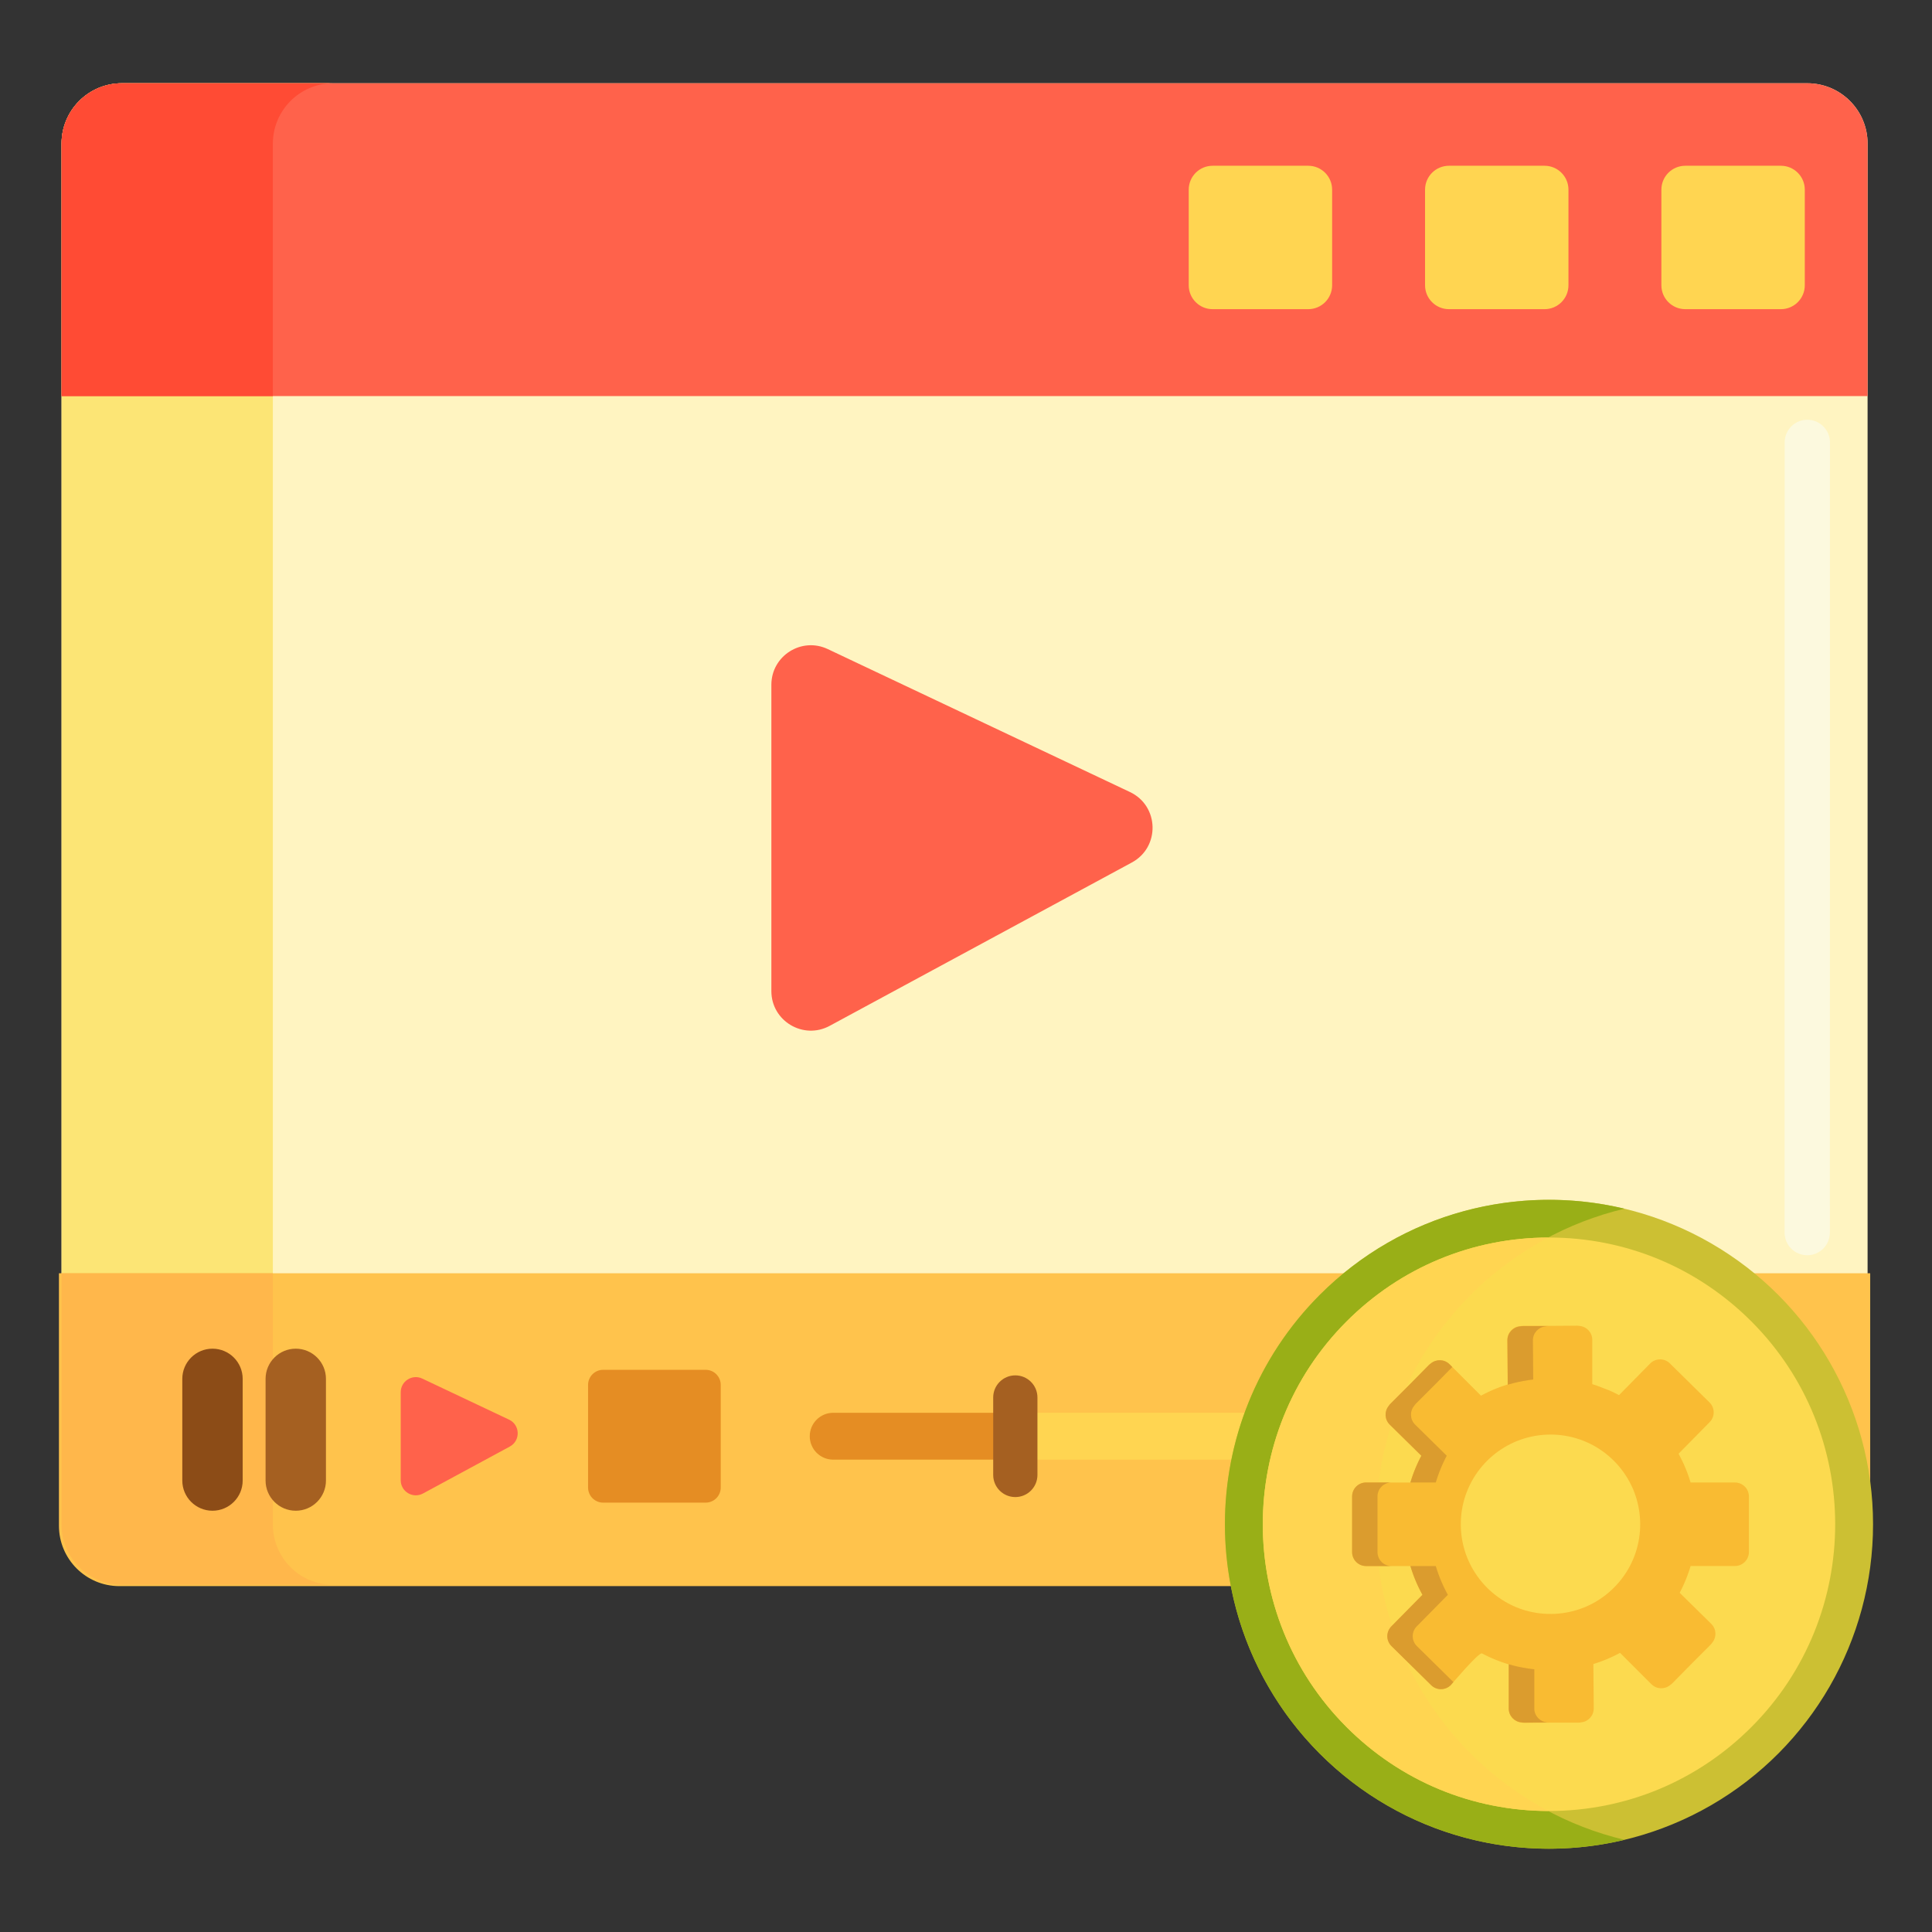 <?xml version="1.0" encoding="utf-8"?>
<!-- Generator: Adobe Illustrator 22.1.0, SVG Export Plug-In . SVG Version: 6.00 Build 0)  -->
<svg xmlns="http://www.w3.org/2000/svg" xmlns:xlink="http://www.w3.org/1999/xlink" version="1.1" id="Layer_1" x="0px" y="0px" viewBox="0 0 256 256" style="enable-background:new 0 0 256 256;" xml:space="preserve" width="512" height="512">
<rect x="0" y="0" width="256" height="256" fill="#333333" stroke="none"/>
<style type="text/css">
	.st0{fill:#FFDF74;}
	.st1{fill:#FCE575;}
	.st2{fill:#FFD551;}
	.st3{fill:#F9BB32;}
	.st4{fill:#FFF4C1;}
	.st5{fill:#DB9C2E;}
	.st6{fill:#FFC34C;}
	.st7{fill:#FFEA63;}
	.st8{fill:#A56021;}
	.st9{fill:#E58D23;}
	.st10{fill:#CCC033;}
	.st11{fill:#99AF17;}
	.st12{fill:#FCDA4F;}
	.st13{fill:#8C4C17;}
	.st14{fill:#BF6C0D;}
	.st15{fill:#FFA730;}
	.st16{fill:#FF624B;}
	.st17{fill:#FCF9DE;}
	.st18{fill:#FFEACF;}
	.st19{fill:#FFD59A;}
	.st20{fill:#EACF32;}
	.st21{fill:#FF4B34;}
	.st22{fill:#FF9079;}
	.st23{fill:#FFB74B;}
</style>
<g>
	<g>
		<path class="st4" d="M239.478,209.996H16.144c-4.412,0-7.988-3.577-7.988-7.989V19.021c0-4.412,3.577-7.988,7.988-7.988h223.333    c4.412,0,7.988,3.577,7.988,7.988v182.987C247.466,206.419,243.889,209.996,239.478,209.996z"/>
	</g>
	<g>
		<path class="st17" d="M239.466,166.326C239.466,166.326,239.466,166.326,239.466,166.326c-1.657,0-3-1.343-3-3l0.012-104.706    c0-1.657,1.343-3,3-3c0,0,0,0,0,0c1.657,0,3,1.343,3,3l-0.012,104.706C242.466,164.983,241.123,166.326,239.466,166.326z"/>
	</g>
	<g>
		<path class="st1" d="M36.156,202.007V19.021c0-4.412,3.577-7.989,7.989-7.989h-28c-4.412,0-7.989,3.577-7.989,7.989v182.986    c0,4.412,3.577,7.989,7.989,7.989h28C39.732,209.996,36.156,206.419,36.156,202.007z"/>
	</g>
	<g>
		<path class="st6" d="M239.811,210.169h-224c-4.418,0-8-3.582-8-8v-33.451h240v33.451    C247.811,206.587,244.229,210.169,239.811,210.169z"/>
	</g>
	<g>
		<path class="st16" d="M247.466,52.483H8.156V19.032c0-4.418,3.582-8,8-8h223.31c4.418,0,8,3.582,8,8V52.483z"/>
	</g>
	<g>
		<path class="st21" d="M44.156,11.032h-28c-4.418,0-8,3.582-8,8v33.451h28V19.032C36.156,14.614,39.737,11.032,44.156,11.032z"/>
	</g>
	<g>
		<path class="st23" d="M8.156,168.718v33.29c0,4.412,3.577,7.989,7.989,7.989h28c-4.412,0-7.989-3.577-7.989-7.989v-33.29H8.156z"/>
	</g>
	<g>
		<path class="st16" d="M102.21,90.738v40.588c0,3.965,4.236,6.49,7.724,4.605l40.042-21.647c3.773-2.04,3.626-7.503-0.251-9.337    l-40.042-18.941C106.211,84.363,102.21,86.896,102.21,90.738z"/>
	</g>
	<g>
		<path class="st13" d="M28.156,200.179c-2.209,0-4-1.791-4-4v-13.472c0-2.209,1.791-4,4-4s4,1.791,4,4v13.472    C32.156,198.388,30.365,200.179,28.156,200.179z"/>
	</g>
	<g>
		<path class="st8" d="M39.19,200.179c-2.209,0-4-1.791-4-4v-13.472c0-2.209,1.791-4,4-4s4,1.791,4,4v13.472    C43.19,198.388,41.399,200.179,39.19,200.179z"/>
	</g>
	<g>
		<path class="st16" d="M55.953,182.67l11.501,5.44c1.481,0.701,1.538,2.788,0.096,3.567l-11.501,6.218    c-1.333,0.72-2.951-0.245-2.951-1.759v-11.658C53.098,183.01,54.626,182.042,55.953,182.67z"/>
	</g>
	<g>
		<path class="st9" d="M77.923,197.107v-13.601c0-1.105,0.895-2,2-2h13.578c1.105,0,2,0.895,2,2v13.601c0,1.105-0.895,2-2,2H79.923    C78.818,199.107,77.923,198.212,77.923,197.107z"/>
	</g>
	<g>
		<path class="st2" d="M227.116,193.416H110.402c-1.717,0-3.109-1.392-3.109-3.109v0c0-1.717,1.392-3.109,3.109-3.109h116.713    c1.717,0,3.109,1.392,3.109,3.109v0C230.225,192.024,228.833,193.416,227.116,193.416z"/>
	</g>
	<g>
		<path class="st2" d="M173.347,40.967h-12.668c-1.749,0-3.167-1.418-3.167-3.167V25.131c0-1.749,1.418-3.167,3.167-3.167h12.668    c1.749,0,3.167,1.418,3.167,3.167V37.8C176.514,39.549,175.096,40.967,173.347,40.967z"/>
	</g>
	<g>
		<path class="st2" d="M204.662,40.967h-12.668c-1.749,0-3.167-1.418-3.167-3.167V25.131c0-1.749,1.418-3.167,3.167-3.167h12.668    c1.749,0,3.167,1.418,3.167,3.167V37.8C207.829,39.549,206.411,40.967,204.662,40.967z"/>
	</g>
	<g>
		<path class="st2" d="M235.977,40.967h-12.668c-1.749,0-3.167-1.418-3.167-3.167V25.131c0-1.749,1.418-3.167,3.167-3.167h12.668    c1.749,0,3.167,1.418,3.167,3.167V37.8C239.144,39.549,237.726,40.967,235.977,40.967z"/>
	</g>
	<g>
		<path class="st9" d="M133.294,190.307c0-1.717,1.392-3.108,3.109-3.108h-26c-1.717,0-3.109,1.392-3.109,3.108    c0,1.717,1.392,3.109,3.109,3.109h26C134.685,193.415,133.294,192.024,133.294,190.307z"/>
	</g>
	<g>
		<path class="st8" d="M134.535,198.37L134.535,198.37c-1.619,0-2.931-1.312-2.931-2.931v-10.265c0-1.619,1.312-2.931,2.931-2.931h0    c1.619,0,2.931,1.312,2.931,2.931v10.265C137.466,197.058,136.154,198.37,134.535,198.37z"/>
	</g>
	<g>
		<ellipse class="st10" cx="205.249" cy="201.973" rx="42.94" ry="42.995"/>
	</g>
	<g>
		<path class="st11" d="M194.885,232.375c-16.769-16.791-16.769-44.014,0-60.805c5.822-5.83,12.901-9.63,20.363-11.412    c-14.03-3.35-29.416,0.451-40.363,11.412c-16.769,16.791-16.769,44.014,0,60.805c10.947,10.961,26.333,14.762,40.363,11.412    C207.787,242.005,200.708,238.205,194.885,232.375z"/>
	</g>
	<g>
		<path class="st12" d="M205.249,239.968c-10.133,0-19.66-3.951-26.826-11.126c-14.796-14.816-14.796-38.923,0-53.738    c7.166-7.175,16.693-11.126,26.826-11.126c10.133,0,19.66,3.951,26.826,11.126c14.796,14.815,14.796,38.922,0,53.738    C224.909,236.016,215.382,239.968,205.249,239.968z"/>
	</g>
	<g>
		<path class="st2" d="M205.171,163.979c-10.104,0.02-19.601,3.968-26.749,11.124c-14.796,14.815-14.796,38.922,0,53.738    c7.148,7.156,16.644,11.104,26.749,11.124c-3.696-1.958-7.174-4.475-10.286-7.591c-16.769-16.791-16.769-44.014,0-60.805    C197.997,168.455,201.475,165.937,205.171,163.979z"/>
	</g>
	<g>
		<path class="st3" d="M229.888,196.439h-5.876c0.322,1.083,0,0,0,0c-0.014-0.048-0.03-0.096-0.045-0.145h0.001    c-0.016-0.054-0.035-0.107-0.051-0.161c-0.026-0.081-0.051-0.162-0.078-0.243c-0.027-0.082-0.056-0.164-0.084-0.246    c-0.026-0.074-0.051-0.148-0.077-0.222c-0.03-0.084-0.061-0.167-0.092-0.25c-0.027-0.073-0.054-0.145-0.082-0.218    c-0.031-0.08-0.064-0.16-0.096-0.24c-0.03-0.075-0.06-0.15-0.092-0.225c-0.032-0.076-0.065-0.151-0.097-0.226    c-0.034-0.078-0.067-0.156-0.102-0.233c-0.033-0.072-0.066-0.144-0.1-0.216c-0.037-0.079-0.073-0.158-0.111-0.236    c-0.035-0.072-0.07-0.144-0.106-0.215c-0.038-0.076-0.076-0.153-0.114-0.228c-0.04-0.077-0.081-0.154-0.121-0.231    c-0.026-0.048-0.05-0.097-0.076-0.145l-0.001,0.001c-0.024-0.044-0.047-0.089-0.071-0.134c-0.22-0.398-0.22-0.398,0,0l4.123-4.187    c0.715-0.726,0.706-1.894-0.02-2.609l-5.258-5.177c-0.726-0.715-1.894-0.706-2.609,0.02l-4.123,4.188c0.402,0.213,0.402,0.213,0,0    c-0.047-0.025-0.303-0.157-0.385-0.198c-0.065-0.033-0.364-0.179-0.45-0.219c-0.066-0.031-0.367-0.168-0.45-0.205    c-0.072-0.032-1.554-0.604-1.643-0.634c-0.069-0.023-0.138-0.046-0.207-0.068c-0.087-0.028-0.174-0.055-0.261-0.082    c-0.051-0.015-0.207-0.064-0.151-0.047v-5.876c0-0.959-0.733-1.747-1.669-1.836c-0.123-0.025-0.251-0.038-0.381-0.037    l-3.588,0.028h-3.586c-0.131,0-0.258,0.014-0.381,0.04c-0.935,0.096-1.662,0.889-1.654,1.849l0.046,5.876    c-0.051,0.015-0.101,0.033-0.152,0.049c-0.086,0.027-0.172,0.054-0.258,0.082c-0.079,0.026-0.158,0.054-0.237,0.081    c-0.078,0.027-0.156,0.054-0.233,0.081c-0.081,0.029-0.163,0.06-0.244,0.09c-0.076,0.028-0.151,0.057-0.227,0.086    c-0.08,0.031-0.16,0.064-0.24,0.096c-0.076,0.031-0.152,0.061-0.228,0.093c-0.077,0.032-0.154,0.066-0.231,0.1    c-0.077,0.034-0.154,0.067-0.231,0.102c-0.075,0.034-0.15,0.069-0.225,0.104c-0.077,0.036-0.154,0.072-0.23,0.109    c-0.075,0.036-0.15,0.074-0.225,0.111c-0.074,0.037-0.147,0.074-0.221,0.111c-0.079,0.041-0.158,0.082-0.236,0.124    c-0.039,0.021-0.079,0.041-0.118,0.062l-4.155-4.155c-0.678-0.678-1.753-0.717-2.478-0.118c-0.105,0.07-0.204,0.15-0.296,0.244    l-2.516,2.555l-2.537,2.537c-0.092,0.092-0.173,0.192-0.241,0.298c-0.593,0.729-0.546,1.804,0.138,2.477l4.188,4.123    c0.005-0.009,0.009-0.016,0.013-0.024c-0.008,0.015-0.013,0.024-0.013,0.024c-0.026,0.05-0.051,0.1-0.077,0.15    c-0.041,0.079-0.082,0.157-0.121,0.236c-0.034,0.067-0.067,0.135-0.1,0.203c-0.041,0.083-0.081,0.167-0.121,0.251    c-0.032,0.068-0.063,0.136-0.094,0.205c-0.038,0.083-0.076,0.167-0.113,0.251c-0.032,0.072-0.062,0.145-0.093,0.218    c-0.034,0.08-0.068,0.16-0.101,0.241c-0.032,0.078-0.063,0.157-0.094,0.236c-0.03,0.076-0.06,0.151-0.089,0.228    c-0.032,0.085-0.063,0.17-0.093,0.254c-0.026,0.072-0.053,0.144-0.078,0.216c-0.031,0.087-0.06,0.175-0.089,0.263    c-0.024,0.072-0.048,0.144-0.071,0.216c-0.027,0.084-0.052,0.168-0.078,0.252c-0.019,0.064-0.04,0.127-0.059,0.19    c0.006-0.021,0.011-0.042,0.018-0.063h-5.875c-1.019,0-1.845,0.826-1.845,1.845v7.379c0,1.019,0.826,1.845,1.845,1.845h5.876    c-0.003-0.009-0.005-0.017-0.008-0.026c0.005,0.017,0.008,0.026,0.008,0.026c0.014,0.048,0.03,0.096,0.045,0.145h-0.001    c0.016,0.054,0.034,0.107,0.051,0.16c0.026,0.081,0.051,0.162,0.078,0.243c0.027,0.082,0.055,0.164,0.084,0.246    c0.026,0.074,0.051,0.148,0.077,0.222c0.03,0.083,0.061,0.167,0.092,0.25c0.027,0.073,0.054,0.146,0.082,0.218    c0.031,0.08,0.064,0.16,0.096,0.24c0.03,0.075,0.061,0.151,0.092,0.225c0.032,0.075,0.064,0.15,0.097,0.225    c0.034,0.078,0.068,0.157,0.103,0.234c0.032,0.072,0.066,0.144,0.1,0.216c0.037,0.079,0.073,0.158,0.111,0.236    c0.035,0.072,0.07,0.144,0.106,0.215c0.038,0.076,0.076,0.153,0.115,0.228c0.04,0.077,0.08,0.154,0.121,0.23    c0.026,0.048,0.05,0.097,0.076,0.146l0.001-0.001c0.024,0.044,0.047,0.089,0.071,0.134c0.22,0.398,0.22,0.398,0,0l-4.123,4.187    c-0.715,0.726-0.706,1.894,0.02,2.609l5.258,5.177c0.726,0.715,1.894,0.706,2.609-0.02c0,0,3.721-4.401,4.123-4.188    c0.047,0.025,0.094,0.048,0.141,0.072c0.081,0.042,0.162,0.084,0.243,0.125c0.065,0.033,0.13,0.065,0.196,0.096    c0.084,0.041,0.169,0.082,0.253,0.122c0.067,0.031,0.134,0.062,0.202,0.093c0.083,0.038,0.166,0.076,0.249,0.112    c0.072,0.032,0.145,0.063,0.217,0.093c0.079,0.033,0.157,0.067,0.236,0.099c0.079,0.032,0.158,0.064,0.237,0.095    c0.073,0.029,0.147,0.058,0.221,0.086c0.086,0.033,0.172,0.064,0.258,0.095c0.069,0.025,0.137,0.05,0.207,0.074    c0.089,0.031,0.179,0.061,0.269,0.091c0.068,0.023,0.137,0.046,0.206,0.068c0.087,0.028,0.175,0.055,0.262,0.082    c0.05,0.015,0.1,0.032,0.151,0.047c0.056,0.017,0.104,0.031,0.145,0.043l0,0c-0.041-0.012-0.089-0.027-0.145-0.043v5.876    c0,0.959,0.732,1.747,1.669,1.836c0.123,0.025,0.251,0.038,0.381,0.037l3.588-0.028h3.586c0.131,0,0.258-0.014,0.381-0.04    c0.935-0.096,1.662-0.889,1.654-1.849l-0.046-5.876c0.051-0.015,0.101-0.033,0.152-0.049c0.086-0.027,0.172-0.054,0.258-0.082    c0.079-0.026,0.158-0.053,0.237-0.081c0.078-0.027,0.156-0.054,0.234-0.082c0.081-0.029,0.162-0.06,0.243-0.09    c0.076-0.029,0.152-0.057,0.227-0.086c0.08-0.031,0.159-0.063,0.238-0.095c0.077-0.031,0.153-0.062,0.23-0.094    c0.076-0.032,0.153-0.065,0.229-0.098c0.078-0.034,0.156-0.068,0.234-0.103c0.074-0.034,0.148-0.068,0.222-0.103    c0.078-0.036,0.156-0.073,0.233-0.11c0.074-0.036,0.149-0.073,0.223-0.11c0.075-0.037,0.149-0.075,0.223-0.113    c0.078-0.04,0.156-0.081,0.234-0.123c0.04-0.021,0.08-0.041,0.12-0.063l4.155,4.155c0.678,0.678,1.753,0.717,2.478,0.118    c0.105-0.07,0.204-0.15,0.296-0.244l2.516-2.555l2.537-2.537c0.092-0.092,0.173-0.192,0.241-0.298    c0.593-0.729,0.546-1.804-0.138-2.477l-4.188-4.123c-0.025,0.048-0.048,0.091-0.071,0.134l0,0c0.024-0.044,0.047-0.09,0.07-0.134    l0.001,0.001c0.026-0.05,0.051-0.1,0.077-0.15c0.041-0.079,0.082-0.157,0.122-0.236c0.034-0.067,0.067-0.135,0.1-0.203    c0.041-0.083,0.081-0.167,0.121-0.251c0.032-0.068,0.063-0.136,0.094-0.205c0.038-0.083,0.076-0.167,0.113-0.251    c0.032-0.072,0.062-0.144,0.093-0.217c0.034-0.081,0.069-0.161,0.102-0.243c0.032-0.078,0.062-0.156,0.093-0.235    c0.03-0.076,0.06-0.152,0.089-0.229c0.032-0.084,0.062-0.169,0.093-0.254c0.026-0.072,0.053-0.144,0.078-0.217    c0.03-0.087,0.059-0.175,0.089-0.263c0.024-0.072,0.048-0.144,0.072-0.216c0.027-0.084,0.052-0.168,0.078-0.252    c0.019-0.064,0.04-0.127,0.059-0.19c-0.006,0.021-0.011,0.042-0.018,0.063h5.875c1.019,0,1.845-0.826,1.845-1.845v-7.379    C231.733,197.265,230.907,196.439,229.888,196.439z M216.866,205.288c-0.045,0.155-0.094,0.308-0.144,0.461    c-0.015,0.046-0.03,0.091-0.046,0.137c-0.041,0.118-0.085,0.235-0.13,0.352c-0.031,0.081-0.063,0.162-0.095,0.242    c-0.033,0.08-0.067,0.16-0.102,0.239c-0.05,0.115-0.101,0.229-0.155,0.342c-0.021,0.044-0.042,0.087-0.063,0.131    c-0.071,0.144-0.144,0.288-0.22,0.429c-0.006,0.012-0.013,0.023-0.019,0.035c-1.257,2.301-3.254,4.142-5.667,5.205    c-0.061,0.027-0.122,0.056-0.183,0.081c-0.061,0.026-0.124,0.049-0.186,0.073c-2.451,0.974-5.164,1.106-7.686,0.387    c-0.012-0.004-0.025-0.007-0.037-0.01c-0.154-0.045-0.308-0.094-0.461-0.144c-0.046-0.015-0.092-0.031-0.137-0.046    c-0.118-0.041-0.235-0.085-0.352-0.13c-0.081-0.031-0.162-0.063-0.242-0.096c-0.08-0.033-0.159-0.067-0.239-0.101    c-0.115-0.05-0.229-0.101-0.342-0.155c-0.044-0.021-0.087-0.042-0.131-0.063c-0.145-0.071-0.288-0.144-0.429-0.22    c-0.011-0.006-0.023-0.012-0.034-0.019c-2.302-1.257-4.142-3.254-5.205-5.668c-0.027-0.061-0.055-0.121-0.081-0.182    c-0.026-0.062-0.049-0.124-0.074-0.187c-0.974-2.451-1.106-5.163-0.387-7.686c0.004-0.012,0.007-0.025,0.011-0.037    c0.045-0.154,0.093-0.308,0.144-0.461c0.015-0.046,0.031-0.092,0.046-0.137c0.041-0.118,0.085-0.235,0.13-0.352    c0.031-0.081,0.063-0.162,0.096-0.242c0.033-0.08,0.067-0.159,0.101-0.239c0.05-0.115,0.101-0.229,0.155-0.342    c0.021-0.044,0.042-0.087,0.063-0.13c0.071-0.145,0.144-0.288,0.22-0.429c0.006-0.012,0.013-0.023,0.019-0.034    c1.257-2.302,3.254-4.142,5.668-5.205c0.061-0.027,0.121-0.055,0.182-0.081c0.062-0.026,0.125-0.049,0.187-0.074    c2.451-0.974,5.163-1.106,7.685-0.387c0.012,0.004,0.025,0.007,0.038,0.011c0.154,0.045,0.307,0.093,0.46,0.144    c0.046,0.015,0.092,0.031,0.138,0.047c0.118,0.041,0.235,0.085,0.352,0.129c0.081,0.031,0.162,0.063,0.242,0.096    c0.08,0.033,0.16,0.067,0.239,0.102c0.115,0.05,0.229,0.101,0.342,0.155c0.044,0.02,0.087,0.042,0.13,0.063    c0.145,0.071,0.288,0.144,0.43,0.22c0.011,0.006,0.022,0.012,0.034,0.018c2.302,1.257,4.142,3.254,5.205,5.668    c0.027,0.061,0.055,0.122,0.081,0.183c0.026,0.061,0.049,0.124,0.073,0.186c0.974,2.451,1.106,5.164,0.387,7.686    C216.873,205.263,216.869,205.276,216.866,205.288z"/>
	</g>
	<g>
		<path class="st5" d="M187.743,218.116c-0.726-0.715-0.735-1.883-0.02-2.609l4.123-4.187c-0.024-0.044-0.047-0.089-0.071-0.134    l-0.001,0.001c-0.026-0.048-0.051-0.097-0.076-0.146c-0.041-0.077-0.081-0.153-0.121-0.23c-0.039-0.076-0.077-0.152-0.115-0.228    c-0.036-0.072-0.071-0.143-0.106-0.215c-0.038-0.078-0.074-0.157-0.111-0.236c-0.033-0.072-0.067-0.144-0.099-0.216    c-0.035-0.078-0.069-0.156-0.103-0.234c-0.033-0.075-0.065-0.15-0.097-0.225c-0.031-0.075-0.061-0.15-0.092-0.225    c-0.032-0.08-0.065-0.16-0.096-0.24c-0.028-0.072-0.055-0.145-0.082-0.218c-0.031-0.083-0.062-0.166-0.092-0.25    c-0.027-0.074-0.052-0.148-0.077-0.222c-0.028-0.082-0.057-0.164-0.084-0.246c-0.027-0.081-0.052-0.162-0.078-0.243    c-0.017-0.053-0.035-0.107-0.051-0.16h0.001c-0.015-0.048-0.031-0.096-0.045-0.145h-3.366c0.014,0.048,0.03,0.096,0.045,0.145    h-0.001c0.016,0.054,0.034,0.107,0.051,0.16c0.026,0.081,0.051,0.162,0.078,0.243c0.027,0.082,0.055,0.164,0.084,0.246    c0.026,0.074,0.051,0.148,0.077,0.222c0.03,0.084,0.061,0.167,0.092,0.25c0.027,0.073,0.054,0.146,0.082,0.218    c0.031,0.08,0.064,0.16,0.096,0.24c0.03,0.075,0.061,0.151,0.092,0.225c0.032,0.075,0.064,0.15,0.097,0.225    c0.034,0.078,0.068,0.157,0.103,0.234c0.032,0.072,0.066,0.144,0.099,0.216c0.037,0.079,0.073,0.158,0.111,0.236    c0.035,0.072,0.07,0.144,0.106,0.215c0.038,0.076,0.076,0.153,0.115,0.228c0.04,0.077,0.08,0.154,0.121,0.23    c0.026,0.048,0.05,0.098,0.076,0.146l0.001-0.001c0.024,0.044,0.047,0.089,0.071,0.134c0.22,0.398,0.22,0.398,0,0l-4.123,4.187    c-0.715,0.726-0.706,1.894,0.02,2.609l5.258,5.177c0.726,0.715,1.894,0.706,2.609-0.02c0,0,0.127-0.151,0.337-0.394    L187.743,218.116z"/>
	</g>
	<g>
		<path class="st5" d="M188.335,192.891c0.005-0.009,0.009-0.016,0.013-0.024C188.34,192.882,188.335,192.891,188.335,192.891    c-0.027,0.05-0.051,0.1-0.077,0.15c-0.041,0.079-0.082,0.157-0.122,0.236c-0.034,0.067-0.067,0.135-0.1,0.203    c-0.041,0.083-0.081,0.167-0.121,0.251c-0.032,0.068-0.063,0.136-0.094,0.205c-0.038,0.083-0.076,0.167-0.113,0.251    c-0.032,0.072-0.062,0.145-0.093,0.218c-0.034,0.08-0.068,0.16-0.101,0.241c-0.032,0.079-0.063,0.157-0.094,0.236    c-0.03,0.076-0.06,0.151-0.089,0.228c-0.032,0.085-0.063,0.17-0.093,0.254c-0.026,0.072-0.053,0.144-0.078,0.216    c-0.031,0.087-0.06,0.175-0.089,0.263c-0.024,0.072-0.048,0.144-0.071,0.216c-0.027,0.084-0.052,0.168-0.078,0.252    c-0.013,0.042-0.026,0.085-0.039,0.127h3.364c-0.006,0.021-0.011,0.042-0.018,0.063c0.019-0.064,0.039-0.127,0.059-0.19    c0.026-0.084,0.051-0.168,0.078-0.252c0.023-0.072,0.048-0.144,0.071-0.216c0.029-0.088,0.058-0.176,0.089-0.263    c0.025-0.072,0.052-0.144,0.078-0.216c0.031-0.085,0.061-0.17,0.093-0.254c0.029-0.076,0.059-0.152,0.089-0.228    c0.031-0.079,0.062-0.158,0.094-0.236c0.033-0.081,0.067-0.161,0.101-0.241c0.031-0.073,0.062-0.145,0.093-0.218    c0.037-0.084,0.075-0.167,0.113-0.251c0.031-0.068,0.062-0.137,0.094-0.205c0.04-0.084,0.08-0.167,0.121-0.251    c0.033-0.068,0.066-0.136,0.1-0.203c0.04-0.079,0.081-0.158,0.122-0.236c0.026-0.05,0.051-0.1,0.077-0.15l-4.188-4.123    c-0.684-0.673-0.731-1.748-0.138-2.477c0.069-0.105,0.149-0.205,0.241-0.298l2.537-2.537l2.284-2.32l-0.361-0.361    c-0.678-0.678-1.753-0.717-2.478-0.118c-0.105,0.07-0.204,0.15-0.296,0.244l-2.516,2.555l-2.537,2.537    c-0.092,0.092-0.173,0.192-0.241,0.298c-0.593,0.729-0.546,1.804,0.138,2.477L188.335,192.891z"/>
	</g>
	<g>
		<path class="st5" d="M182.527,205.662v-7.379c0-1.019,0.826-1.845,1.845-1.845h-3.366c-1.019,0-1.845,0.826-1.845,1.845v7.379    c0,1.019,0.826,1.845,1.845,1.845h3.366C183.353,207.507,182.527,206.681,182.527,205.662z"/>
	</g>
	<g>
		<path class="st5" d="M199.831,183.471c0,0,0.001,0,0.001,0c0.432-0.129,0.871-0.244,1.315-0.343    c0.006-0.001,0.012-0.003,0.018-0.004c0.438-0.097,0.882-0.179,1.33-0.246c0.017-0.003,0.035-0.005,0.052-0.007    c0.196-0.029,0.394-0.054,0.592-0.076c0.007-0.001,0.014-0.002,0.021-0.002l-0.041-5.191c-0.007-0.958,0.721-1.751,1.659-1.847    c0.123-0.026,0.251-0.04,0.382-0.04h-3.375c-0.131,0-0.259,0.014-0.382,0.04c-0.938,0.096-1.666,0.888-1.659,1.847l0.046,5.87    H199.831z"/>
	</g>
	<g>
		<path class="st5" d="M204.984,228.219c-0.942-0.088-1.679-0.869-1.679-1.821v-5.212c-0.023-0.002-0.046-0.004-0.069-0.006    c-0.034-0.004-0.068-0.008-0.102-0.012c-0.199-0.022-0.397-0.047-0.594-0.076c-0.017-0.003-0.035-0.005-0.053-0.007    c-0.45-0.066-0.895-0.148-1.334-0.244c-0.006-0.001-0.012-0.003-0.018-0.004c-0.356-0.079-0.708-0.169-1.056-0.267l-0.16-0.053    v0.053v0.113v5.715c0,0.951,0.737,1.733,1.679,1.821c0.124,0.025,0.252,0.038,0.384,0.037l3.089-0.024    C205.042,228.227,205.012,228.225,204.984,228.219z"/>
	</g>
</g>
</svg>
